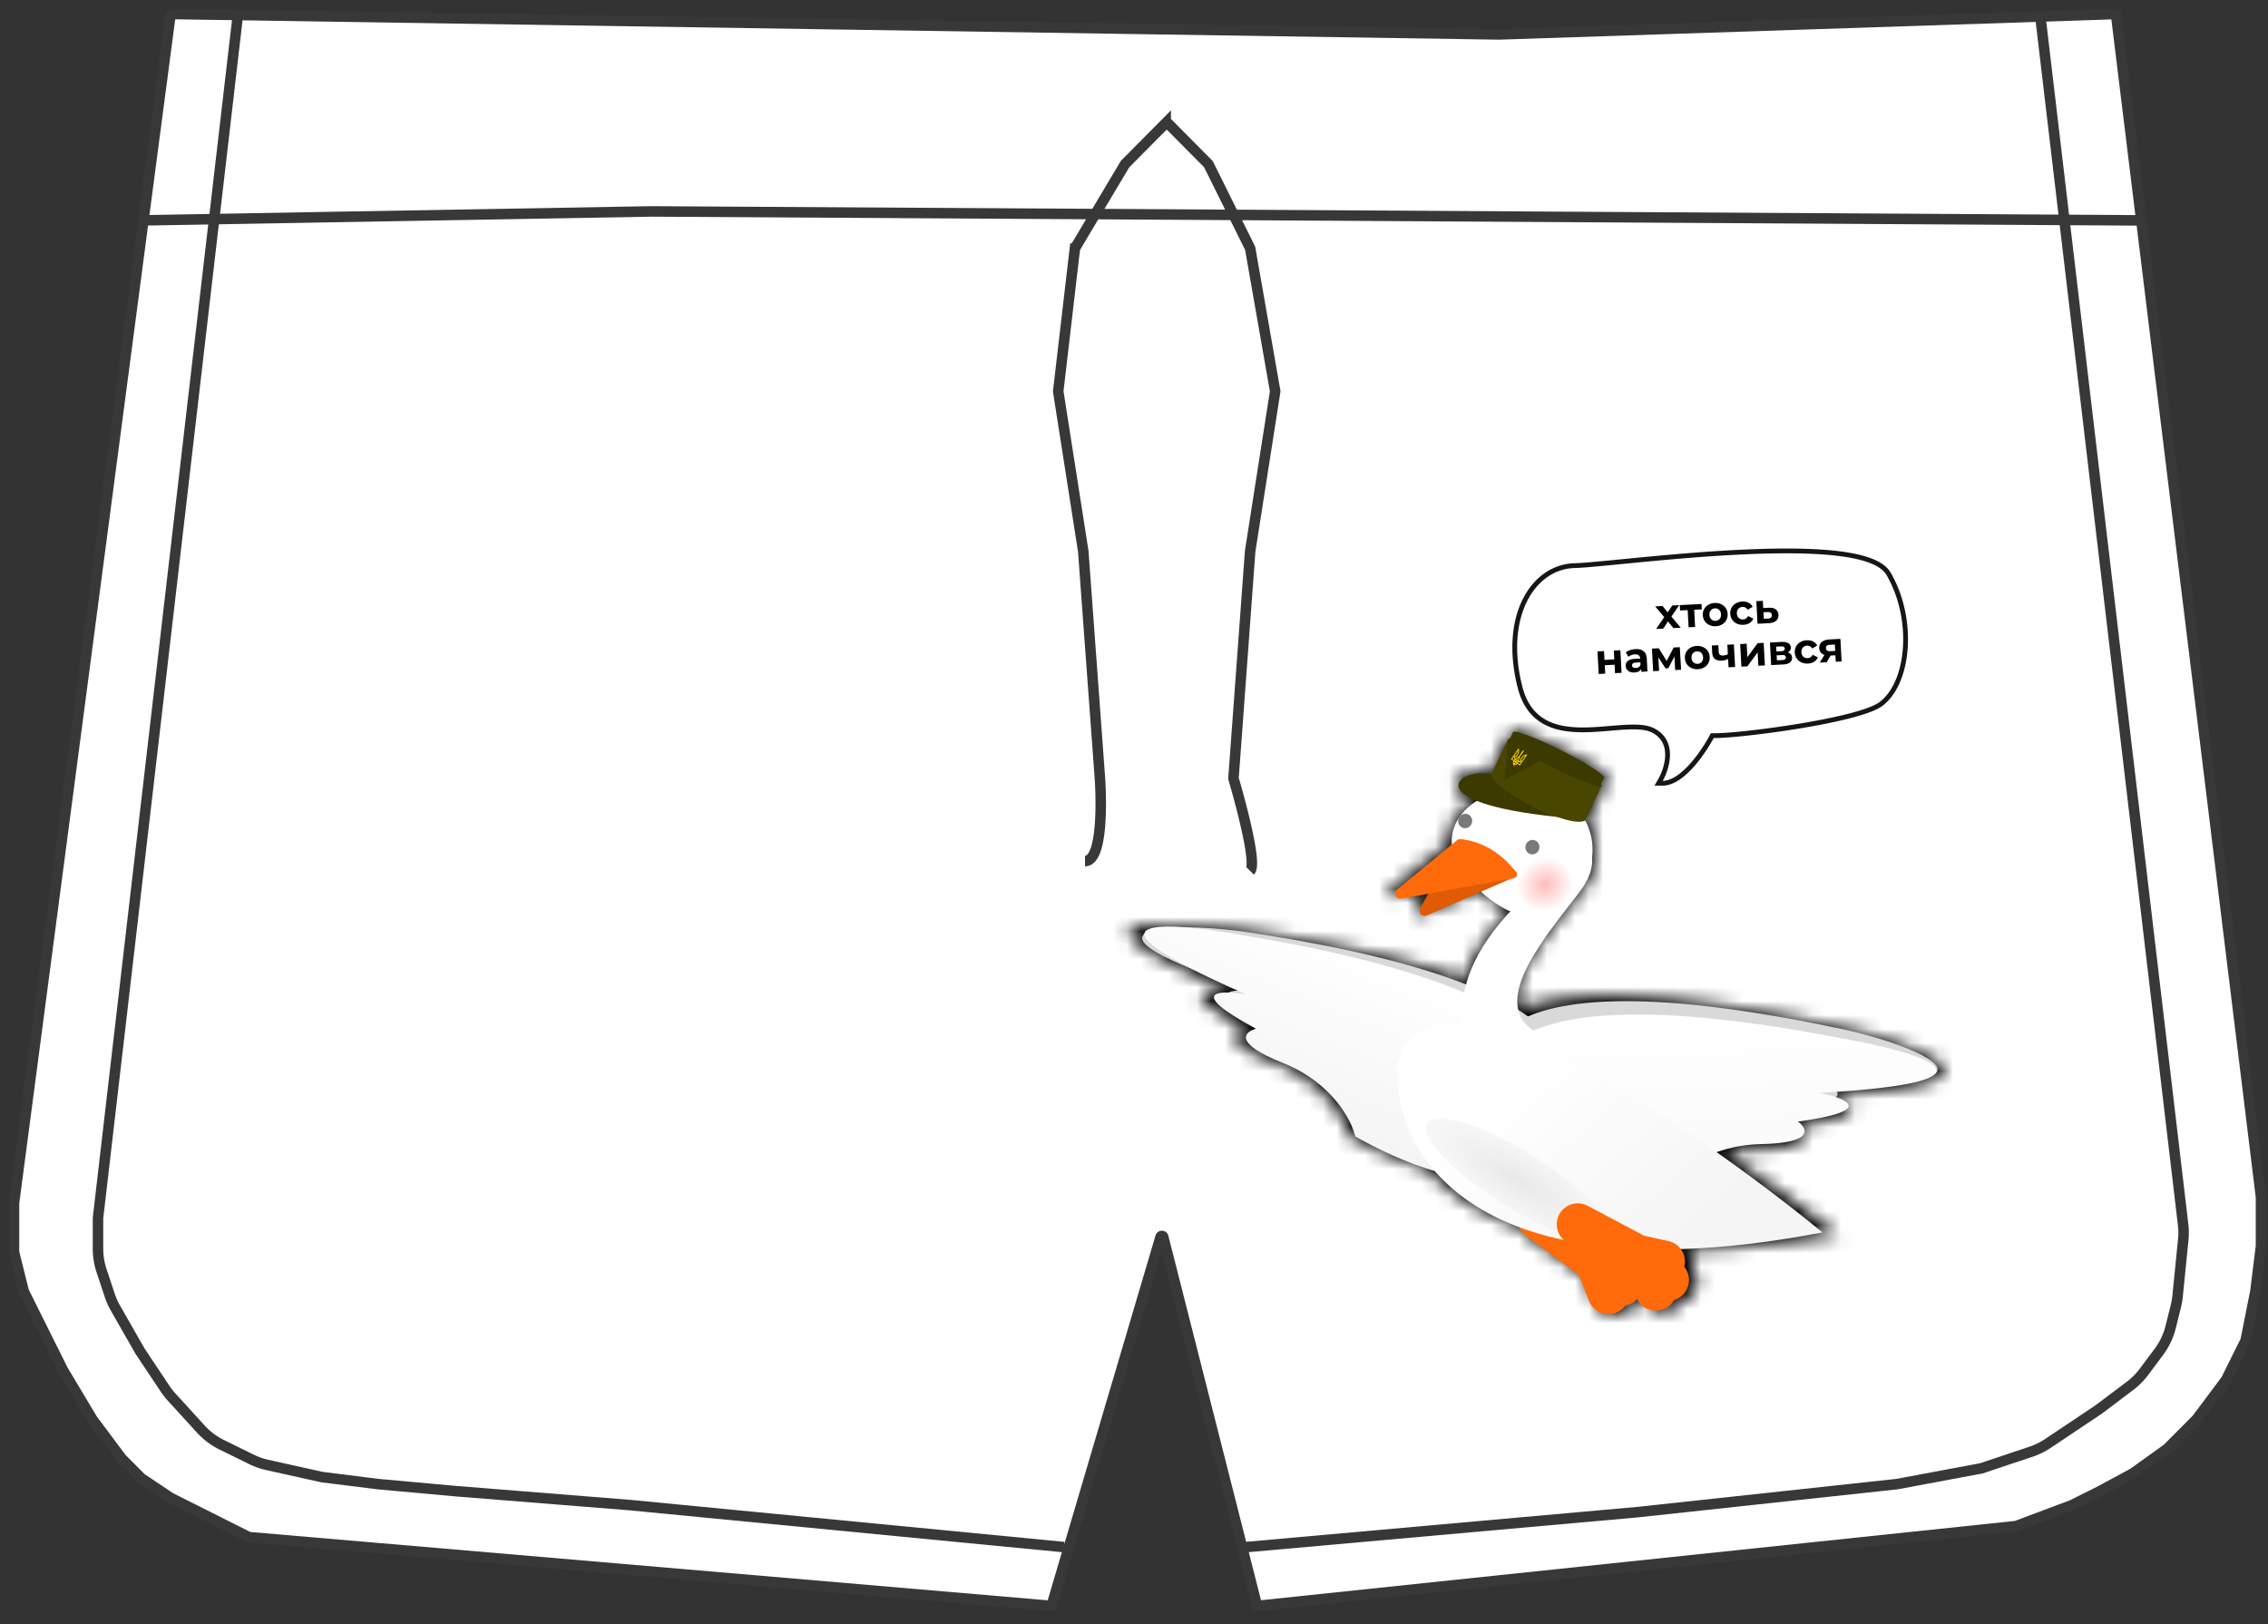 <svg xmlns="http://www.w3.org/2000/svg" width="162" height="116" fill="none"><rect width="100%" height="100%" fill="#333333" stroke="none"/><path fill="#fff" stroke="#383838" stroke-width=".75" d="m151.051 1.003-43.983 1.456L12.275 1a.1.1 0 0 0-.1.087L1 85.925v3.497a.1.1 0 0 0 .003.024l.693 2.785a.101.101 0 0 0 .008.02l.694 1.394 2.098 4.211 2.097 3.509 2.093 2.802.01.011 1.386 1.391a.1.1 0 0 0 .015.013l2.089 1.398 2.796 1.404 2.78 1.395a.093.093 0 0 0 .036.01l57.227 4.905a.1.1 0 0 0 .105-.072l7.767-26.273c.029-.098.168-.095.193.004l6.677 26.264a.1.1 0 0 0 .107.075l54.113-5.691a.184.184 0 0 0 .025-.005L148 107.5l2-1 2.359-1.274 2.441-1.75.012-.011 2.087-2.095.009-.01 2.088-2.795a.345.345 0 0 0 .009-.015l1.388-2.787a.11.11 0 0 0 .009-.026l.696-3.496L161.5 89v-3.5L151.153 1.09a.1.1 0 0 0-.102-.087Z"/><path stroke="#383838" stroke-width=".75" d="M17 1 7 87v2.189a5 5 0 0 0 .257 1.58l.586 1.761a5 5 0 0 0 .403.9L10 96.5l1.79 2.684c.14.21.296.41.466.597l2.089 2.289a5 5 0 0 0 1.486 1.117l2.131 1.048c.358.176.734.309 1.123.395l3.915.87 4 .5 5.5.5 12.5 1 31 3M145.718 1l10.218 86.458c.043.36.046.724.01 1.085l-.404 4.04c-.024.24-.066.477-.124.71l-.368 1.48a5.02 5.02 0 0 1-.846 1.784l-1.067 1.429c-.284.38-.62.717-.999 1.002l-2.225 1.676-3.637 2.434a5.023 5.023 0 0 1-1.195.586l-3.558 1.191L135.5 106l-18.5 2-28 2.5"/><path stroke="#383838" stroke-width=".75" d="m10.089 15.74 36.438-.64 106.182.64"/><path stroke="#383838" stroke-width=".75" d="M77.5 61.5c1.5 0 1.067-5.905 1.067-5.905l-1.192-16.226-1.786-11.405a.102.102 0 0 1 0-.027l1.188-10.181a.1.1 0 0 1 .013-.04l3.56-5.98a.093.093 0 0 1 .014-.02l2.901-2.924a.1.1 0 0 1 .142 0l2.898 2.922a.097.097 0 0 1 .019.026l2.967 5.982a.096.096 0 0 1 .009.027l1.783 10.186a.103.103 0 0 1 0 .032L89.297 39.37l-1.19 16.207a.1.1 0 0 0 .003.036c.105.355 1.764 6.011 1.187 6.593"/><mask id="a" fill="#fff"><path fill-rule="evenodd" d="m107.765 52.66.229-.458.002-.003.001-.002.02-.041.027.013c.295-.07 1.797.491 3.536 1.33 1.74.84 3.109 1.666 3.234 1.938l.027.013-.251.502c.051.058.071.102.057.13a.045.045 0 0 1-.016.018l-1.215 2.441c.491.827.647 1.784.531 2.7.064.656-.163 1.478-.944 2.453-.209.262-.435.539-.671.827l-.001.001-.001.002c-1.737 2.128-3.986 4.881-3.967 6.984.233.12.457.24.671.36 3.774-1.159 10.629-1.08 22.279 1.462 3.466.7 8.53 2.477 7.45 3.402-.247.574-2.275 1.114-7.395 1.488-.072.098-.224.197-.476.294 1.616.437 2.585 1.21-2.517 1.929.733.52 1.202 1.586-2.785 1.686a10.87 10.87 0 0 0-2.233.284 141.88 141.88 0 0 1 7.951 5.75c-4.007.705-7.545 1.059-10.664 1.13.258.336.37.781.268 1.23l-.007.03c.458.532.481 1.335.017 1.907a1.518 1.518 0 0 1-.78.51 1.522 1.522 0 0 1-.571.555 1.5 1.5 0 0 1-2.043-.57l-.081-.144a1.523 1.523 0 0 1-.946.54 1.516 1.516 0 0 1-.632.486 1.494 1.494 0 0 1-1.96-.802l-.76-1.856-3.993-2.848a1.455 1.455 0 0 1-.483-.583c-3.051-1.05-5.224-2.542-6.724-4.187-2.031-.604-4.169-1.612-5.584-2.397-.28-1.177-1.76-3.882-5.437-5.294-3.676-1.41-2.854-2.217-1.983-2.444-4.826-2.513-3.1-2.76-1.267-2.534a.296.296 0 0 1 .11-.105c-9.549-4.099-7.995-4.905-4.317-4.657 1.743-.096 4.196.09 6.09.402 6.555.979 11.447 2.14 15.029 3.393.488-1.484 1.471-3.136 3.217-4.891-.644-.275-1.368-.72-2.166-1.401l-4.062 1.688c-.334.14-.655-.217-.476-.53l.589-1.03-2.023.345c-.387.066-.606-.42-.297-.664l4.073-3.21a2.897 2.897 0 0 1 .527-1.918.55.55 0 0 1 .083-.115 4.25 4.25 0 0 1 1.245-1.083c-2.848-1.105-.697-2.288 1.088-1.92l-.002-.029 1.238-2.464.003-.01c.014-.027.061-.038.138-.034Z" clip-rule="evenodd"/></mask><path fill="#000" d="M107.994 52.202 197.399 97l.812-1.622.754-1.65-90.971-41.526Zm-.229.457-6.064 99.816 65.895 4.003 29.573-59.02-89.404-44.799Zm.231-.46L20.291 4.16l-1.752 3.197-1.514 3.317L107.996 52.2Zm.001-.002 87.705 48.04.879-1.606.821-1.638-89.405-44.796Zm.02-.041 43.472-90.057-88.737-42.834-44.14 88.094 89.405 44.797Zm.027.013-43.472 90.056 31.882 15.39 34.464-8.098-22.874-97.348Zm3.536 1.33-43.471 90.058L111.58 53.5Zm3.234 1.938L23.841 96.958l14.99 32.841 32.51 15.694 43.473-90.056Zm.027.013 89.406 44.795 45.46-90.734-91.393-44.117-43.473 90.056Zm-.251.502L25.184 11.158-5.201 71.803 39.91 122.46l74.679-66.507Zm.057.13 89.399 44.809.006-.011-89.405-44.798Zm-.016.018L59.384-27.254 37.047-12.448l-11.94 23.99L114.63 56.1Zm-1.215 2.441L23.891 13.984-.395 62.78l27.848 46.854 85.963-51.093Zm.531 2.7-99.2-12.619-1.418 11.14 1.09 11.177 99.528-9.699Zm-.944 2.453 78.086 62.471.003-.003-78.089-62.468Zm-.671.827 77.378 63.346.039-.048.039-.048-77.456-63.25Zm0 0 77.354 63.375.012-.014.012-.015-77.378-63.345Zm-.001.001 77.225 63.533.065-.079.064-.079-77.354-63.375Zm0 0L35.106.992l-.144.175-.143.175 77.512 63.182Zm-.001.002 77.193 63.57.16-.194.159-.195-77.512-63.181Zm0 0L35.137.953l-.26.315-.256.317 77.709 62.939Zm0 0 77.455 63.252.127-.157.127-.157-77.709-62.938Zm-3.967 6.984-99.996.91.55 60.535L62.81 160.53l45.553-89.022Zm.671.36-48.925 87.214 37.34 20.947 40.93-12.564-29.345-95.597Zm22.279 1.462-21.322 97.7.754.165.756.153 19.812-98.018Zm7.45 3.402L73.684.807 56.088 15.889 46.92 37.174l91.843 39.558Zm-7.395 1.488-7.289-99.734-46.224 3.378-27.3 37.454 80.813 58.902Zm-.476.294L94.938-14.799-190.541 95.2l295.334 79.849 26.099-96.534Zm-2.517 1.929-13.949-99.022-248.913 35.063L70.491 161.987l57.884-81.544Zm-2.785 1.686 2.511 99.969h.004l-2.515-99.969Zm-2.233.284-23.03-97.311-222.69 52.703L67.591 165.42l55.766-83.006Zm7.951 5.75 17.327 98.488 221.604-38.988-177.44-138.36-61.491 78.86Zm-10.664 1.13-2.293-99.974L-78.795-6.16l120.14 156.377 79.299-60.924Zm.268 1.23L23.4 68.352v.004l97.512 22.165Zm-.007.03-97.04-24.15-12.49 50.187 33.737 39.197 75.793-65.234Zm.017 1.907-77.67-62.986 77.67 62.986Zm-.78.51L93.604-3.444 54.66 7.276l-20.574 34.76 86.056 50.934Zm-.571.555 48.566 87.415-48.566-87.415Zm-2.043-.57-87.427 48.546v.001l87.427-48.546Zm-.081-.144 87.427-48.544-71.27-128.353L40.262 29.232l77.185 63.58Zm-.111.122L47.396 21.46l-.001.001 69.941 71.472Zm-.835.418L101.273-5.483 61.341.67 36.89 32.835l79.61 60.516Zm-.632.486L77.661 1.424l38.208 92.413Zm-1.96-.802 92.539-37.903h-.001l-92.538 37.903Zm-.76-1.856 92.538-37.903-10.951-26.738-23.524-16.776-58.063 81.417Zm-3.993-2.848 58.062-81.417-58.062 81.417Zm-.483-.583L199.61 46.15 181.775 7.16 141.237-6.8l-32.564 94.55Zm-6.724-4.187 73.924-67.345L157.128-4.36l-26.679-7.932-28.5 95.853Zm-5.584-2.397L-.909 104.353l10.216 42.851L47.82 168.59l48.545-87.426Zm-5.437-5.294 35.838-93.357-.004-.002-35.834 93.36Zm-1.983-2.444 25.185 96.777 251.498-65.449L135.13-15.269 88.945 73.427Zm-1.267-2.534-12.253 99.247 66.074 8.157 33.016-57.812-86.837-49.592Zm.11-.105 51.03 86 169.08-100.328-180.66-77.561-39.45 91.89ZM83.47 66.13l-6.72 99.774 6.08.409 6.084-.332-5.444-99.851Zm6.09.402-16.288 98.665.76.125.764.114 14.765-98.904Zm15.029 3.393-33.02 94.391 96.207 33.657 31.816-96.832-95.003-31.216Zm3.217-4.891 70.908 70.513 104.14-104.723-135.904-57.811-39.144 92.02Zm-2.166-1.401 64.904-76.075-46.656-39.806-56.632 23.54 38.384 92.34Zm-4.062 1.688-38.383-92.34-.01.004-.01.004L101.58 65.32Zm-.476-.53 86.819 49.624.005-.009-86.824-49.614Zm.589-1.03 86.823 49.615L293.498-70.339 84.905-34.819l16.787 98.58Zm-2.023.345L82.883-34.475l16.786 98.581Zm-.297-.664 61.889 78.548.007-.006.008-.006-61.904-78.536Zm4.073-3.21 61.904 78.535 42.229-33.286-4.481-53.583-99.652 8.334Zm.527-1.918 82.276 56.839 3.317-4.802 2.736-5.154-88.329-46.883Zm.083-.115 72.341 69.042 4.012-4.204 3.498-4.64-79.851-60.198Zm1.245-1.083 50.8 86.136L333.734 38.488l-192.261-74.6L105.3 57.116Zm1.088-1.92L86.166 153.13l136.516 28.189-17.044-138.35-99.25 12.227Zm-.002-.029L17.031 10.269 5.164 33.886l1.353 26.397 99.869-5.116Zm1.238-2.464 89.354 44.898 5.823-11.59 2.674-12.691-97.851-20.617Zm.003-.01 89.395 44.817.005-.01.006-.01-89.406-44.796ZM18.59 7.404l-.23.458L197.17 97.457l.23-.457L18.589 7.404Zm-1.565 3.27-.001.003 181.941 83.052.001-.003-181.94-83.052Zm3.267-6.517-.001.002L195.7 100.24l.002-.003L20.292 4.156Zm-1.68 3.203-.02.04 178.81 89.594.02-.04L18.612 7.359Zm132.903-45.247-.026-.013-86.943 180.114.026.012 86.943-180.113Zm3.537 1.331a128.822 128.822 0 0 0-10.624-4.566 108.654 108.654 0 0 0-10.15-3.262 102.247 102.247 0 0 0-11.996-2.448c-2.522-.359-18.052-2.826-37.113 1.653l45.749 194.697a99.68 99.68 0 0 1-24.62 2.629 99.043 99.043 0 0 1-12.162-.97 97.825 97.825 0 0 1-11.462-2.333 91.153 91.153 0 0 1-8.561-2.734 71.81 71.81 0 0 1-6.004-2.552l86.943-180.114Zm50.734 50.472c-8.362-18.321-20.292-29.287-22.104-31.013a102.222 102.222 0 0 0-9.498-8 108.493 108.493 0 0 0-8.93-5.97 128.787 128.787 0 0 0-10.202-5.489L68.109 143.557a71.86 71.86 0 0 1-5.757-3.127 91.81 91.81 0 0 1-7.535-5.056 97.659 97.659 0 0 1-9.078-7.657 99.087 99.087 0 0 1-8.465-9.144 99.716 99.716 0 0 1-13.433-21.615l181.945-83.043Zm-47.472-48.521-.028-.014-86.945 180.113.028.013 86.945-180.112Zm45.682 135.353.251-.502-178.812-89.59-.251.503 178.812 89.589Zm.056.133c19.363-38.644 7.45-73.193 1.908-85.609-6.043-13.541-13.686-22.45-16.692-25.825L39.911 122.459c-2.955-3.318-10.561-12.176-16.585-25.674-5.523-12.372-17.432-46.885 1.916-85.5l178.81 89.595Zm-34.175 38.573c12.209-8.091 25.167-20.602 34.169-38.562L25.248 11.274C34.243-6.673 47.19-19.172 59.384-27.254l110.493 166.707Zm33.063-36.354 1.215-2.442L25.106 11.543l-1.215 2.441 179.049 89.115Zm10.208-29.24c2.581-20.298-.553-44.173-13.77-66.41L27.453 109.634C15.22 89.05 12.397 67.09 14.746 48.622l198.402 25.236Zm-22.056 52.303c11.82-14.777 25.685-40.744 22.384-74.62L14.418 70.939C11.245 38.377 24.655 14.052 34.915 1.227l156.177 124.935Zm-1.304 1.609c.165-.202.721-.881 1.301-1.606L34.917 1.224l.125-.156.03-.037-.057.07-.06.073-.078.097 154.911 126.5Zm-.078.096L34.955 1.175v.001L189.71 127.867Zm-.025.03.001-.001L34.978 1.147l-.001.001 154.708 126.749Zm-.129.158L35.106.99l154.45 127.065Zm.286-.35h.001L34.819 1.341l155.023 126.364Zm-.319.389L35.137.953l154.386 127.141Zm.516-.632h.001L34.62 1.585 190.04 127.463Zm18.32-56.863c.153 16.85-4.108 29.698-6.804 36.428-2.851 7.114-5.936 12.234-7.576 14.803-2.922 4.579-5.804 7.917-4.194 5.946L34.875 1.272c-.127.157-5.002 5.935-9.479 12.949-2.309 3.617-17.321 26.078-17.029 58.197l199.992-1.82Zm-50.4-85.946a119.708 119.708 0 0 0-4.043-2.167L62.81 160.53a79.338 79.338 0 0 1-2.7-1.448l97.849-174.428Zm-5.324-9.024c-13.477-2.94-42.57-8.683-72.946.641l58.69 191.195c-7.276 2.234-13.36 3.077-17.392 3.422-4.118.352-7.249.279-9.046.185-3.384-.179-4.372-.57-1.95-.042l42.644-195.4Zm51.208 177.029c10.279-8.811 22.834-23.262 29.905-44.437 7.358-22.036 6.122-43.447.863-60.83-8.9-29.418-28.394-45.33-32.857-48.97-12.334-10.061-24.443-14.91-26.776-15.876-8.506-3.52-16.965-5.84-23.853-7.233l-39.624 196.036c-3.422-.692-7.616-1.774-12.993-4-.77-.318-11.598-4.506-23.178-13.952-4.085-3.333-23.334-18.948-32.15-48.09-5.217-17.244-6.451-38.52.864-60.429C51.072 23.83 63.539 9.502 73.684.807l130.159 151.851Zm-65.185 25.296c4.078-.298 11.292-.924 19.266-2.64a106.557 106.557 0 0 0 21.319-6.96c4.275-1.923 35.504-15.243 51.364-52.064L46.92 37.174A99.442 99.442 0 0 1 76.59-1.518a98.31 98.31 0 0 1 20.615-12.528c8.903-4.004 16.209-5.64 18.658-6.167 5.618-1.208 9.259-1.377 8.217-1.301l14.579 199.468Zm28.189-6.127c3.895-1.501 27.41-10.115 45.333-34.706L50.556 19.318A99.413 99.413 0 0 1 78.143-6.398a98.238 98.238 0 0 1 16.795-8.4l71.909 186.625Zm-24.523 7.638c3.236-.456 9.869-1.475 17.56-3.783a103.679 103.679 0 0 0 19.292-7.963c6.146-3.303 25.867-14.41 39.746-38.636 18.913-33.013 16.507-71.199-.263-100.12C206.225 7.52 189.385-3.175 183.925-6.501c-12.739-7.76-24.332-10.815-26.933-11.518l-52.199 193.068c-1.794-.485-12.66-3.279-24.922-10.749-5.221-3.181-21.886-13.724-34.228-35.009-16.678-28.762-19.076-66.783-.26-99.627C59.166 5.605 78.685-5.328 84.503-8.455c8.009-4.303 14.784-6.49 17.909-7.428 6.488-1.946 11.328-2.6 12.014-2.696l27.898 198.044Zm-14.219 2.633c4.594-.116 13.11-.562 23.201-3.001 6.574-1.589 32.825-8.148 53.964-33.271 12.343-14.67 21.583-34.273 23.312-57.092 1.646-21.727-4.009-39.54-9.815-51.5-10.478-21.58-25.756-33.542-32.508-38.335L70.491 161.987c-6.386-4.533-21.33-16.167-31.638-37.397-5.722-11.785-11.333-29.419-9.7-50.967 1.716-22.64 10.884-42.064 23.083-56.562 20.849-24.779 46.516-31.02 52.079-32.365 9.081-2.195 16.16-2.47 18.76-2.535l5.03 199.937Zm18.283-2.373a89.15 89.15 0 0 1-18.287 2.373L123.08-17.839c-7.82.196-15.439 1.21-22.753 2.94l46.061 194.624ZM192.799 9.304a241.968 241.968 0 0 0-13.676-9.897L67.591 165.42c.414.279.855.587 1.284.898.432.314.758.562.941.705L192.8 9.303Zm-69.863 179.963c8.875-.204 17.482-1.171 25.699-2.616L113.98-10.324c.204-.036 1.735-.296 4.371-.357l4.585 199.948Zm95.487-76.574c6.937-30.51-.741-61.233-18.48-84.323L41.345 150.217C24.122 127.799 16.668 97.964 23.4 68.352l195.023 44.341Zm-.478 2.009c.16-.644.321-1.316.479-2.014L23.399 68.358c.154-.679.31-1.33.465-1.954l194.081 48.298Zm-19.352 40.744c30.99-38.214 30.055-93.005-1.896-130.128L45.112 155.787C14.078 119.73 13.19 66.544 43.252 29.474l155.341 125.972Zm-51.912 33.939a101.528 101.528 0 0 0 51.912-33.939L43.252 29.474A98.478 98.478 0 0 1 93.604-3.444l53.077 192.829Zm21.456-8.445a101.518 101.518 0 0 0 38.061-37.035L34.086 42.035A98.483 98.483 0 0 1 71.004 6.11l97.133 174.83ZM30.102 141.502c27.822 50.105 90.122 66.058 138.035 39.438L71.005 6.11C117.46-19.7 177.93-4.257 204.953 44.41L30.102 141.502Zm-.081-.146.08.145 174.853-97.09-.08-.144-174.853 97.089Zm157.255 23.05a101.525 101.525 0 0 0 7.357-8.015L40.262 29.231a98.455 98.455 0 0 1 7.134-7.77l139.88 142.945Zm-55.547 27.779a101.526 101.526 0 0 0 55.548-27.78L47.395 21.461a98.478 98.478 0 0 1 53.878-26.944l30.456 197.668Zm22.348-5.935a101.52 101.52 0 0 0 42.034-32.383L36.891 32.835a98.479 98.479 0 0 1 40.77-31.41l76.416 184.825ZM21.37 130.938c21.756 53.116 81.913 76.313 132.708 55.312L77.66 1.424C126.914-18.94 185.316 3.54 206.448 55.132L21.37 130.938Zm-.76-1.856.76 1.856 185.077-75.806-.76-1.856-185.076 75.806Zm30.483 40.666 3.993 2.848L171.213 9.762l-3.994-2.848L51.093 169.748Zm-33.357-40.401a101.47 101.47 0 0 0 33.358 40.402L167.218 6.914a98.538 98.538 0 0 1 32.392 39.235L17.736 129.347Zm10.29 21.558c14.028 15.399 31.022 25.516 48.083 31.392L141.237-6.801c10.959 3.774 23.606 10.91 34.636 23.017L28.026 150.905ZM47.82 168.59c5.577 3.097 14.578 7.538 25.63 10.824l56.999-191.706a74.223 74.223 0 0 1 8.821 3.222 68.012 68.012 0 0 1 5.641 2.808L47.82 168.59Zm7.27.638c-14.418-5.535-26.552-14.506-35.811-25.214-8.041-9.299-16.083-22.444-20.188-39.661L193.64 57.974c-7.714-32.359-31.534-61.896-66.873-75.461L55.091 169.228ZM63.76-23.35c-7.57 1.97-25.53 7.46-42.732 23.13-9.5 8.655-21.581 23.066-28.214 44.186-7.05 22.453-5.528 44.909 1.241 63.866 11.445 32.052 35.036 47.451 40.327 50.896 8.677 5.649 16.524 8.894 20.713 10.502l71.667-186.719c2.35.902 8.922 3.517 16.746 8.611 4.439 2.89 27.6 17.809 38.9 49.454 6.696 18.755 8.217 41.026 1.219 63.312-6.581 20.954-18.555 35.218-27.913 43.743-16.918 15.411-34.449 20.716-41.584 22.572L63.76-23.35Zm36.17-5.005a106.094 106.094 0 0 0-22.386-.41c-4.635.413-17.625 1.77-32.61 8.519-14.75 6.643-50.005 27.867-57.79 75.123-6.81 41.34 13.716 69.978 19.48 77.484a102.63 102.63 0 0 0 19.112 19.034c7.373 5.635 14.199 9.256 17.024 10.727l92.37-177.391c.413.214 5.644 2.863 12.041 7.75 2.86 2.186 10.502 8.203 18.086 18.08 5.559 7.239 26.009 35.66 19.227 76.826-7.756 47.082-42.878 68.175-57.415 74.723-14.775 6.654-27.474 7.952-31.765 8.334-10.112.902-17.843-.054-19.879-.305L99.93-28.355ZM36.757-15.212C26.484-9.116 11.786 2.135.841 21.3l173.674 99.184c-10.899 19.084-25.523 30.266-35.697 36.303l-102.06-172ZM90.19-33.644c-1.888-.128-14.254-1.155-28.93 1.839-4.316.88-30.463 5.777-52.74 29.011-13.674 14.262-25.166 34.868-27.49 60.287-2.18 23.86 4.542 42.877 10.4 54.46 10.283 20.337 24.83 31.611 28.192 34.242a110.586 110.586 0 0 0 13.506 9.024c5.853 3.329 11.439 5.839 15.21 7.458l78.9-183.78c-1.004-.43 1.195.442 4.769 2.475 1.698.965 5.874 3.406 10.882 7.326 2.741 2.146 16.909 13.01 27.02 33.006C175.68 33.116 182.368 51.98 180.2 75.7c-2.311 25.281-13.743 45.765-27.315 59.92-22.071 23.02-47.841 27.761-51.644 28.537-13.648 2.784-24.44 1.749-24.49 1.746l13.44-199.548Zm15.661 1.512c-7.09-1.17-17.05-2.178-27.825-1.59l10.89 199.703c-4.505.246-7.801.066-9.318-.039a66.198 66.198 0 0 1-6.325-.745l32.578-197.33Zm31.76 7.666c-11.528-4.032-23.062-6.38-33.284-7.906l-29.53 197.808c1.208.181 1.516.268 1.105.174-.366-.083-1.928-.453-4.333-1.294l66.042-188.781ZM36.9-5.48C26.255 5.224 15.782 19.856 9.587 38.71l190.006 62.431c-5.22 15.886-13.726 27.213-20.878 34.406L36.9-5.48Zm3.837 145.188c6.987 5.961 16.24 12.375 27.927 17.346L146.95-26.987c10.397 4.423 18.203 9.945 23.594 14.545L40.737 139.708Zm99.226 17.953 4.062-1.688-76.768-184.68-4.061 1.688 76.767 184.68ZM14.283 15.169c-49.582 86.748 41.133 177.657 125.699 142.484L63.177-27.011c83.896-34.894 173.97 55.303 124.745 141.426L14.284 15.169Zm.585-1.022-.589 1.03 173.648 99.229.588-1.03L14.868 14.147Zm101.588 148.54 2.022-.344L84.905-34.819l-2.022.344 33.573 197.162ZM37.483-15.106c-83.251 65.595-21.65 194.928 78.974 177.793L82.882-34.475C182.73-51.478 243.894 76.882 161.261 141.99L37.483-15.106Zm4.058-3.198-4.073 3.21 123.808 157.072 4.073-3.211L41.541-18.304ZM21.696 1.476C9.326 19.382 1.636 42.789 3.793 68.566l199.304-16.668c2.038 24.37-5.256 46.474-16.849 63.255L21.696 1.476Zm10.018-12.32a100.522 100.522 0 0 0-16.07 22.275L192.3 105.197a99.507 99.507 0 0 1-15.905 22.044L31.714-10.843ZM54.5-29.018C44.38-23.052 33.502-14.333 24.204-2l159.702 120.396a95.763 95.763 0 0 1-27.806 24.855L54.5-29.019Zm72.111-13.719a103.5 103.5 0 0 0-39.935-.371c-9.632 1.802-31.682 7.28-51.746 26.502C23.766-5.914 9.449 12.954 5.135 40.398.59 69.304 9.263 94.166 20.399 111.144c18.141 27.657 43.887 37.322 48.727 39.2l72.347-186.456c3.416 1.326 28.363 10.429 46.162 37.564 10.965 16.718 19.581 41.33 15.074 70.002-4.277 27.21-18.465 45.861-29.425 56.361-19.659 18.833-41.015 24.016-49.83 25.665a96.488 96.488 0 0 1-37.288-.35L126.61-42.738ZM6.517 60.282c.125 2.454.338 4.836.622 7.141L205.638 42.97c.281 2.285.492 4.647.617 7.081L6.517 60.283ZM18.269 7.807l-1.238 2.463 178.709 89.796 1.238-2.464L18.269 7.806Zm-.037.07a100.037 100.037 0 0 0-8.46 24.21L205.475 73.32a99.952 99.952 0 0 1-8.453 24.19L18.232 7.877Zm95.597-55.033c-4.444-.27-15.839-.747-29.84 2.666C71.516-41.45 37.331-30.243 18.22 7.898l178.812 89.591c-19.097 38.113-53.252 49.301-65.676 52.33-13.956 3.402-25.288 2.922-29.656 2.656l12.128-199.632Z" mask="url(#a)"/><path fill="#D9D9D9" d="M89.484 66.643c28.046 4.264 24.127 12.324 18.661 15.821-1.233 2.636-7.409.011-10.343-1.631-.292-1.162-1.749-3.82-5.236-5.156-3.488-1.336-2.736-2.15-1.923-2.39-5.05-2.647-2.6-2.718-.743-2.422-15.41-4.899-5.664-5.107-.416-4.222Z"/><path fill="url(#b)" d="M88.711 66.785c28.491 4.729 24.269 12.758 18.597 16.182-1.331 2.627-7.558-.108-10.505-1.803-.266-1.171-1.678-3.863-5.2-5.26-3.52-1.397-2.73-2.202-1.894-2.43-5.077-2.738-2.576-2.77-.691-2.444-13.034-5.728-5.635-5.216-.307-4.245Z"/><path stroke="#FF6B0A" stroke-linecap="round" stroke-width="3" d="M109.899 87.06 114 90.106M115.831 91.773l-1.677-1.765M115.69 90.43l-1.504-.526M114.892 92.358l-.922-2.37"/><path fill="#D9D9D9" d="M131.113 73.404c-27.761-5.808-26.974 3.101-23.111 8.282.212 2.897 6.928 2.599 10.259 2.087.689-.985 3.001-2.962 6.741-2.994 3.741-.031 3.327-1.055 2.653-1.563 5.669-.713 3.403-1.635 1.561-2.007 16.165.8 7.122-2.799 1.897-3.805Z"/><path fill="url(#c)" d="M131.747 74.198c-28.343-5.53-27.262 3.456-23.179 8.64.307 2.923 7.109 2.54 10.472 1.984.667-1.003 2.95-3.028 6.743-3.105 3.793-.076 3.341-1.105 2.641-1.61 5.728-.789 3.4-1.692 1.52-2.046 14.24-.805 7.135-2.911 1.803-3.864Z"/><path fill="url(#d)" d="M99.815 76.09c-.386 5.992 5.145 16.769 30.358 11.932-9.347-7.656-28.504-20.762-30.358-11.933Z"/><path fill="#fff" d="M112.811 63.727c1.778-2.332.563-3.767-.267-4.194-.785.272-3.385.532-2.224.854 1.162.322.385 1.872-.149 2.607-7.899 6.4-5.799 11.78-4.422 13.486 2.206-.27 6.024-1.241 3.656-2.958-2.961-2.146 1.183-6.881 3.406-9.795Z"/><path fill="url(#e)" d="M114.913 88.277c-.569.963-3.935-.053-7.517-2.269-3.582-2.215-6.024-4.79-5.455-5.753.569-.962 3.934.053 7.516 2.269 3.582 2.215 6.025 4.791 5.456 5.753Z"/><path stroke="#FF6B0A" stroke-linecap="round" stroke-width="3" d="m112.696 87.446 4.502 2.381M119.141 91.418l-1.867-1.549M118.849 90.104l-1.555-.342M118.273 92.11l-1.185-2.238"/><path fill="#fff" d="M105.186 63.123c3.154 3.176 5.235 2.411 5.881 1.632 3.196-.924 4.143-6.844-.536-8.143-4.679-1.299-9.289 2.54-5.345 6.51Z"/><path fill="#DF5B04" d="m108.181 62.266-.486-.563a5.13 5.13 0 0 0-3.406-1.763.192.192 0 0 0-.184.1l-2.653 4.823c-.171.312.133.665.453.525l6.181-2.702a.27.27 0 0 0 .095-.42Z"/><path fill="#FF6B0A" d="m108.296 62.266-.402-.45a5.68 5.68 0 0 0-3.641-1.876.206.206 0 0 0-.153.047l-4.293 3.538c-.296.244-.09.728.281.66l8.053-1.462a.28.28 0 0 0 .155-.457Z"/><path fill="#797979" d="M104.518 59.136a.506.506 0 0 0 .618-.365.509.509 0 0 0-.344-.632.507.507 0 0 0-.618.365.51.51 0 0 0 .344.632ZM109.322 61.005a.507.507 0 0 0 .618-.365.51.51 0 0 0-.344-.632.507.507 0 0 0-.618.365.509.509 0 0 0 .344.632Z"/><path fill="#3D3A00" d="m107.823 52.82.273-.565 6.496 3.255-1.479 3.063-.228-.115-5.522-2.338-.746-.802 1.028-2.13-.034-.01.112-.387.1.029Z"/><path fill="#3D3A00" d="M110.896 54.81c1.845.925 3.416 1.52 3.508 1.33.092-.19-1.329-1.095-3.175-2.02-1.845-.924-3.416-1.519-3.508-1.328-.092.19 1.33 1.094 3.175 2.019ZM106.537 55.29c-2.378-.51-5.463 2.01 4.754 3.063l-4.754-3.063Z"/><path fill="#494600" d="M106.528 55.26c.055 1.223 5.657 3.961 6.685 3.348l1.182-2.464c-1.081-.144-2.666-1.631-4.346-1.791l-2.565 1.317.239-2.879-1.195 2.468Z"/><path fill="#3D3A00" d="M111.156 54.27c1.793.899 3.322 1.472 3.414 1.282.092-.19-1.288-1.074-3.081-1.972-1.794-.899-3.322-1.473-3.414-1.282-.092.19 1.287 1.073 3.081 1.972Z"/><path fill="#3D3A00" d="M110.944 54.835c1.819.911 3.368 1.495 3.46 1.305.092-.19-1.308-1.084-3.126-1.995-1.819-.911-3.368-1.495-3.46-1.305-.092.19 1.307 1.084 3.126 1.995Z"/><path fill="#FFD500" d="M108.463 53.445a.414.414 0 0 1 .002.36c-.02.045-.046.088-.069.13-.02.039-.041.076-.06.115-.005.01-.009.013-.02.007-.023-.014-.049-.016-.072-.001a.062.062 0 0 0-.03.058.07.07 0 0 0 .031.057c.009.007.018.008.03.002a.683.683 0 0 0 .226-.171c.053-.06.093-.13.136-.198.024-.038.05-.076.073-.115a.264.264 0 0 1 .053-.065.183.183 0 0 1 .074-.04.15.15 0 0 1-.01.084.565.565 0 0 1-.04.07c-.016.024-.034.046-.051.068-.043.06-.088.119-.13.18a.692.692 0 0 0-.119.337c-.002.017.005.026.018.034.032.019.071.011.091-.018a.07.07 0 0 0-.016-.092c-.01-.009-.008-.013 0-.021l.114-.133c.044-.05.084-.101.141-.137a.387.387 0 0 1 .235-.059l.021.002-.009.014-.515.75c-.01.014-.01.014-.023.004l-.151-.108c-.008-.007-.014-.007-.022 0a.334.334 0 0 1-.221.096c-.017.001-.035.006-.053.008-.005-.054-.029-.106-.026-.164a.395.395 0 0 1 .03-.136c.004-.01.002-.015-.005-.02l-.153-.11c-.009-.007-.011-.012-.004-.022l.518-.754c-.001-.002.001-.005.006-.012Zm-.024.156-.006-.002-.009.014-.245.358c-.014.02-.014.02.006.034.007.006.012.007.02 0a.109.109 0 0 1 .081-.023c.012.002.017-.004.022-.014.026-.049.051-.1.078-.147a.363.363 0 0 0 .048-.15c.003-.024.003-.047.005-.07Zm.519.378-.003-.003-.022.008c-.051.021-.092.038-.131.08l-.142.161c-.006.007-.008.014-.004.024a.122.122 0 0 1 .007.086c-.004.014.001.022.02.03.012.006.013-.005.017-.01l.25-.365a.06.06 0 0 0 .008-.01Zm-.759.24a.06.06 0 0 1-.009-.011c-.034-.038-.051-.081-.034-.133.002-.007.001-.011-.005-.015a.146.146 0 0 1-.013-.01c-.007-.004-.011-.003-.016.004l-.1.148c-.002.003-.001.012.001.014a5.1 5.1 0 0 0 .103.074c.003.002.011.001.013-.001l.06-.07Zm.27.195-.044.082c-.004.008.001.011.006.015.032.023.064.045.096.07.01.007.016.005.022-.005.029-.045.06-.088.091-.133.014-.02.014-.02-.006-.034-.006-.004-.011-.008-.018-.002-.037.03-.079.032-.122.018-.009-.004-.017-.009-.025-.011Zm-.007-.282a.9.9 0 0 1-.162.1c.01.028.019.055.03.08.001.005.008.008.013.008.023.002.047 0 .07.002.007 0 .011-.002.012-.01a.729.729 0 0 1 .035-.166l.002-.014Zm-.3.26c-.026.032-.038.126-.023.15l.002-.001c.023-.034.048-.068.07-.102.002-.002 0-.01-.002-.012-.015-.013-.031-.023-.047-.035Zm.029.189c.038.003.118-.044.132-.074l-.043-.03c-.008-.006-.013-.005-.019.003l-.056.082-.014.019Zm.029-.225c.008.006.016.014.025.018.003.002.011 0 .012-.002.016-.032.015-.07-.007-.095-.004-.005-.008-.006-.014-.001l-.044.048c-.005.007-.003.012.003.016l.025.016Zm.116.084a.42.42 0 0 0 .022.016c.007.006.014.006.018-.003a1.09 1.09 0 0 0 .028-.054c.004-.008.001-.013-.008-.016a.081.081 0 0 0-.087.026c-.002.003-.001.01.001.013l.026.019Z"/><path fill="url(#f)" d="M108.687 64.355c.569.87 1.785 1.044 2.716.388.931-.655 1.224-1.892.655-2.762-.569-.87-1.785-1.044-2.715-.388-.931.655-1.225 1.892-.656 2.762Z"/><path fill="#fff" stroke="#161616" stroke-width=".342" d="m118.744 55.943-.27-.001.138-.243c.243-.43.504-1.128.5-1.812-.005-.674-.265-1.333-1.065-1.73-.495-.246-1.231-.263-2.119-.207-.283.017-.581.042-.888.068-.635.054-1.308.11-1.961.112-.974.001-1.942-.12-2.748-.57-.813-.452-1.445-1.229-1.766-2.505-.631-2.505-.41-4.642.35-6.17.763-1.534 2.071-2.454 3.575-2.486.575-.013 1.76-.129 3.309-.28l1.102-.108c2.078-.2 4.603-.43 7.097-.559 2.493-.129 4.961-.159 6.924.04.982.1 1.844.258 2.522.493.673.233 1.19.55 1.447.988.932 1.593 1.31 3.518 1.206 5.237-.103 1.71-.685 3.262-1.727 4.059-.22.168-.556.324-.962.472-.409.148-.905.293-1.456.431-1.103.277-2.437.53-3.763.742a68.3 68.3 0 0 1-3.724.492c-.962.098-1.744.15-2.157.135-.306.574-.811 1.38-1.405 2.06-.317.362-.664.695-1.025.938-.36.243-.745.405-1.134.404Z"/><path fill="#000" d="m118.296 44.922.671-.984.005.258-.742-.886.524-.028.47.58-.197.016.42-.631.497-.026-.646.95-.014-.252.77.913-.53.027-.493-.617.196.016-.422.638-.509.026Zm2.318-.12-.071-1.335.11.102-.65.034-.02-.384 1.554-.08.021.383-.65.034.099-.113.072 1.336-.465.024Zm1.948-.076a.953.953 0 0 1-.464-.084.846.846 0 0 1-.331-.277.816.816 0 0 1-.136-.423.794.794 0 0 1 .389-.744.955.955 0 0 1 .453-.131c.17-.01.324.019.461.084a.786.786 0 0 1 .467.7.802.802 0 0 1-.091.434.806.806 0 0 1-.298.31.947.947 0 0 1-.45.131Zm-.021-.383a.39.39 0 0 0 .346-.225.508.508 0 0 0 .041-.243.49.49 0 0 0-.067-.237.383.383 0 0 0-.155-.145.41.41 0 0 0-.212-.043.41.41 0 0 0-.207.065.412.412 0 0 0-.142.16.5.5 0 0 0-.041.243c.005.092.027.17.067.237a.405.405 0 0 0 .37.188Zm1.993.281a1.004 1.004 0 0 1-.47-.08.823.823 0 0 1-.336-.28.816.816 0 0 1-.137-.423.802.802 0 0 1 .091-.434.798.798 0 0 1 .305-.31.978.978 0 0 1 .458-.132c.17-.009.32.02.449.085.13.063.228.16.295.288l-.352.213a.418.418 0 0 0-.168-.16.434.434 0 0 0-.419.022.405.405 0 0 0-.145.161.5.5 0 0 0-.041.243.5.5 0 0 0 .067.236.406.406 0 0 0 .38.188.415.415 0 0 0 .201-.061.406.406 0 0 0 .149-.18l.373.18a.658.658 0 0 1-.262.317.899.899 0 0 1-.438.127Zm1.818-1.217c.212-.009.375.03.49.12a.48.48 0 0 1 .189.383.504.504 0 0 1-.166.426c-.121.104-.293.162-.517.174l-.809.039-.086-1.612.464-.024.028.515.407-.02Zm-.064.773c.09-.003.158-.026.204-.068.046-.043.067-.104.062-.184-.004-.08-.031-.135-.081-.167a.355.355 0 0 0-.21-.046l-.302.013.025.467.302-.016Zm-12.094 3.958-.087-1.612.465-.024.034.63.701-.037-.034-.629.467-.024.087 1.612-.468.024-.032-.602-.701.036.032.602-.464.024Zm3.045-.157-.017-.315-.034-.067-.03-.563a.298.298 0 0 0-.105-.23c-.063-.052-.158-.075-.283-.069a.809.809 0 0 0-.457.174l-.185-.318c.084-.066.188-.12.31-.16a1.42 1.42 0 0 1 .375-.07c.245-.013.439.035.581.144.142.109.22.286.233.532l.049.92-.437.022Zm-.49.05a.762.762 0 0 1-.327-.047.5.5 0 0 1-.216-.166.45.45 0 0 1-.086-.245.46.46 0 0 1 .056-.255.463.463 0 0 1 .215-.18c.1-.047.232-.075.396-.083l.428-.022.015.272-.378.02c-.11.006-.185.027-.225.066a.173.173 0 0 0-.052.138c.003.06.028.106.076.14.05.031.116.045.198.04a.41.41 0 0 0 .207-.064.334.334 0 0 0 .126-.172l.083.212a.415.415 0 0 1-.173.246.666.666 0 0 1-.343.1Zm1.333-.094-.086-1.611.488-.026.667 1.072-.194.01.591-1.136.437-.023.093 1.611-.423.022-.061-1.132.075.044-.505.957-.197.01-.609-.932.086-.026.061 1.139-.423.021Zm3.199-.14a.958.958 0 0 1-.464-.085.85.85 0 0 1-.33-.277.816.816 0 0 1-.137-.423.812.812 0 0 1 .091-.434.807.807 0 0 1 .299-.31.952.952 0 0 1 .453-.131.95.95 0 0 1 .461.084.798.798 0 0 1 .33.274c.082.12.128.262.137.426a.82.82 0 0 1-.091.434.808.808 0 0 1-.299.31.948.948 0 0 1-.45.131Zm-.02-.384a.41.41 0 0 0 .207-.065.382.382 0 0 0 .138-.16.496.496 0 0 0 .041-.243.5.5 0 0 0-.066-.237.391.391 0 0 0-.368-.188.403.403 0 0 0-.348.225.488.488 0 0 0-.041.243c.005.092.027.17.066.237a.42.42 0 0 0 .158.145.412.412 0 0 0 .213.043Zm2.207-.372a1.01 1.01 0 0 1-.476.144c-.212.011-.377-.028-.496-.118-.119-.092-.184-.244-.196-.456l-.027-.506.468-.024.025.476c.006.1.035.17.09.212a.34.34 0 0 0 .222.051.836.836 0 0 0 .372-.112l.018.333Zm0 .618-.086-1.611.467-.024.087 1.611-.468.024Zm.916-.047-.086-1.611.464-.024.052.958.733-.999.429-.022.086 1.612-.464.023-.052-.958-.73.999-.432.022Zm2.127-.11-.086-1.611.824-.043c.202-.01.361.019.479.087.118.066.18.165.187.296a.36.36 0 0 1-.145.32.723.723 0 0 1-.416.133l.042-.11c.196-.01.343.018.443.085.102.067.156.169.164.307a.401.401 0 0 1-.144.344c-.103.087-.266.137-.488.148l-.86.044Zm.412-.34.392-.02a.353.353 0 0 0 .19-.051.15.15 0 0 0 .058-.139c-.003-.061-.025-.105-.067-.131-.041-.028-.105-.04-.191-.035l-.401.02.019.357Zm-.034-.631.353-.019c.082-.004.142-.022.181-.054a.15.15 0 0 0 .056-.132c-.003-.058-.027-.1-.07-.126a.32.32 0 0 0-.185-.032l-.354.018.019.345Zm2.254.86a1.005 1.005 0 0 1-.47-.081.828.828 0 0 1-.336-.28.816.816 0 0 1-.137-.423.803.803 0 0 1 .091-.434.798.798 0 0 1 .305-.31.978.978 0 0 1 .458-.132c.17-.009.32.02.45.085.129.063.228.16.295.288l-.353.214a.402.402 0 0 0-.374-.203.432.432 0 0 0-.213.065.396.396 0 0 0-.144.16.488.488 0 0 0-.042.243.512.512 0 0 0 .067.237.404.404 0 0 0 .161.145.434.434 0 0 0 .219.042.416.416 0 0 0 .201-.061.406.406 0 0 0 .149-.179l.374.179a.66.66 0 0 1-.263.317.898.898 0 0 1-.438.128Zm1.983-.127-.029-.536.07.072-.446.023c-.232.012-.416-.027-.553-.116a.48.48 0 0 1-.22-.403.51.51 0 0 1 .183-.451c.134-.11.319-.17.555-.182l.77-.04.086 1.612-.416.021Zm-1.148.06.396-.637.476-.024-.374.635-.498.026Zm1.111-.74-.036-.67.073.116-.411.02a.401.401 0 0 0-.222.066c-.05.039-.072.098-.068.178.008.154.111.226.309.216l.416-.022-.061.096Z"/><defs><linearGradient id="b" x1="99.253" x2="94.454" y1="68.715" y2="80.49" gradientUnits="userSpaceOnUse"><stop stop-color="#fff"/><stop offset="1" stop-color="#F5F5F5"/></linearGradient><linearGradient id="c" x1="121.196" x2="121.57" y1="72.319" y2="85.009" gradientUnits="userSpaceOnUse"><stop stop-color="#fff"/><stop offset="1" stop-color="#F9F9F9"/></linearGradient><linearGradient id="d" x1="109.677" x2="120.682" y1="75.763" y2="88.296" gradientUnits="userSpaceOnUse"><stop stop-color="#fff"/><stop offset="1" stop-color="#F5F5F5"/></linearGradient><radialGradient id="e" cx="0" cy="0" r="1" gradientTransform="rotate(31.736 -94.013 232.858) scale(7.626 2.024)" gradientUnits="userSpaceOnUse"><stop stop-color="#E8E8E8"/><stop offset="1" stop-color="#EFEFEF" stop-opacity=".5"/></radialGradient><radialGradient id="f" cx="0" cy="0" r="1" gradientTransform="matrix(-1.686 1.187 -1.083 -1.538 110.373 63.168)" gradientUnits="userSpaceOnUse"><stop stop-color="#FBB"/><stop offset="1" stop-color="#FBB" stop-opacity="0"/></radialGradient></defs></svg>